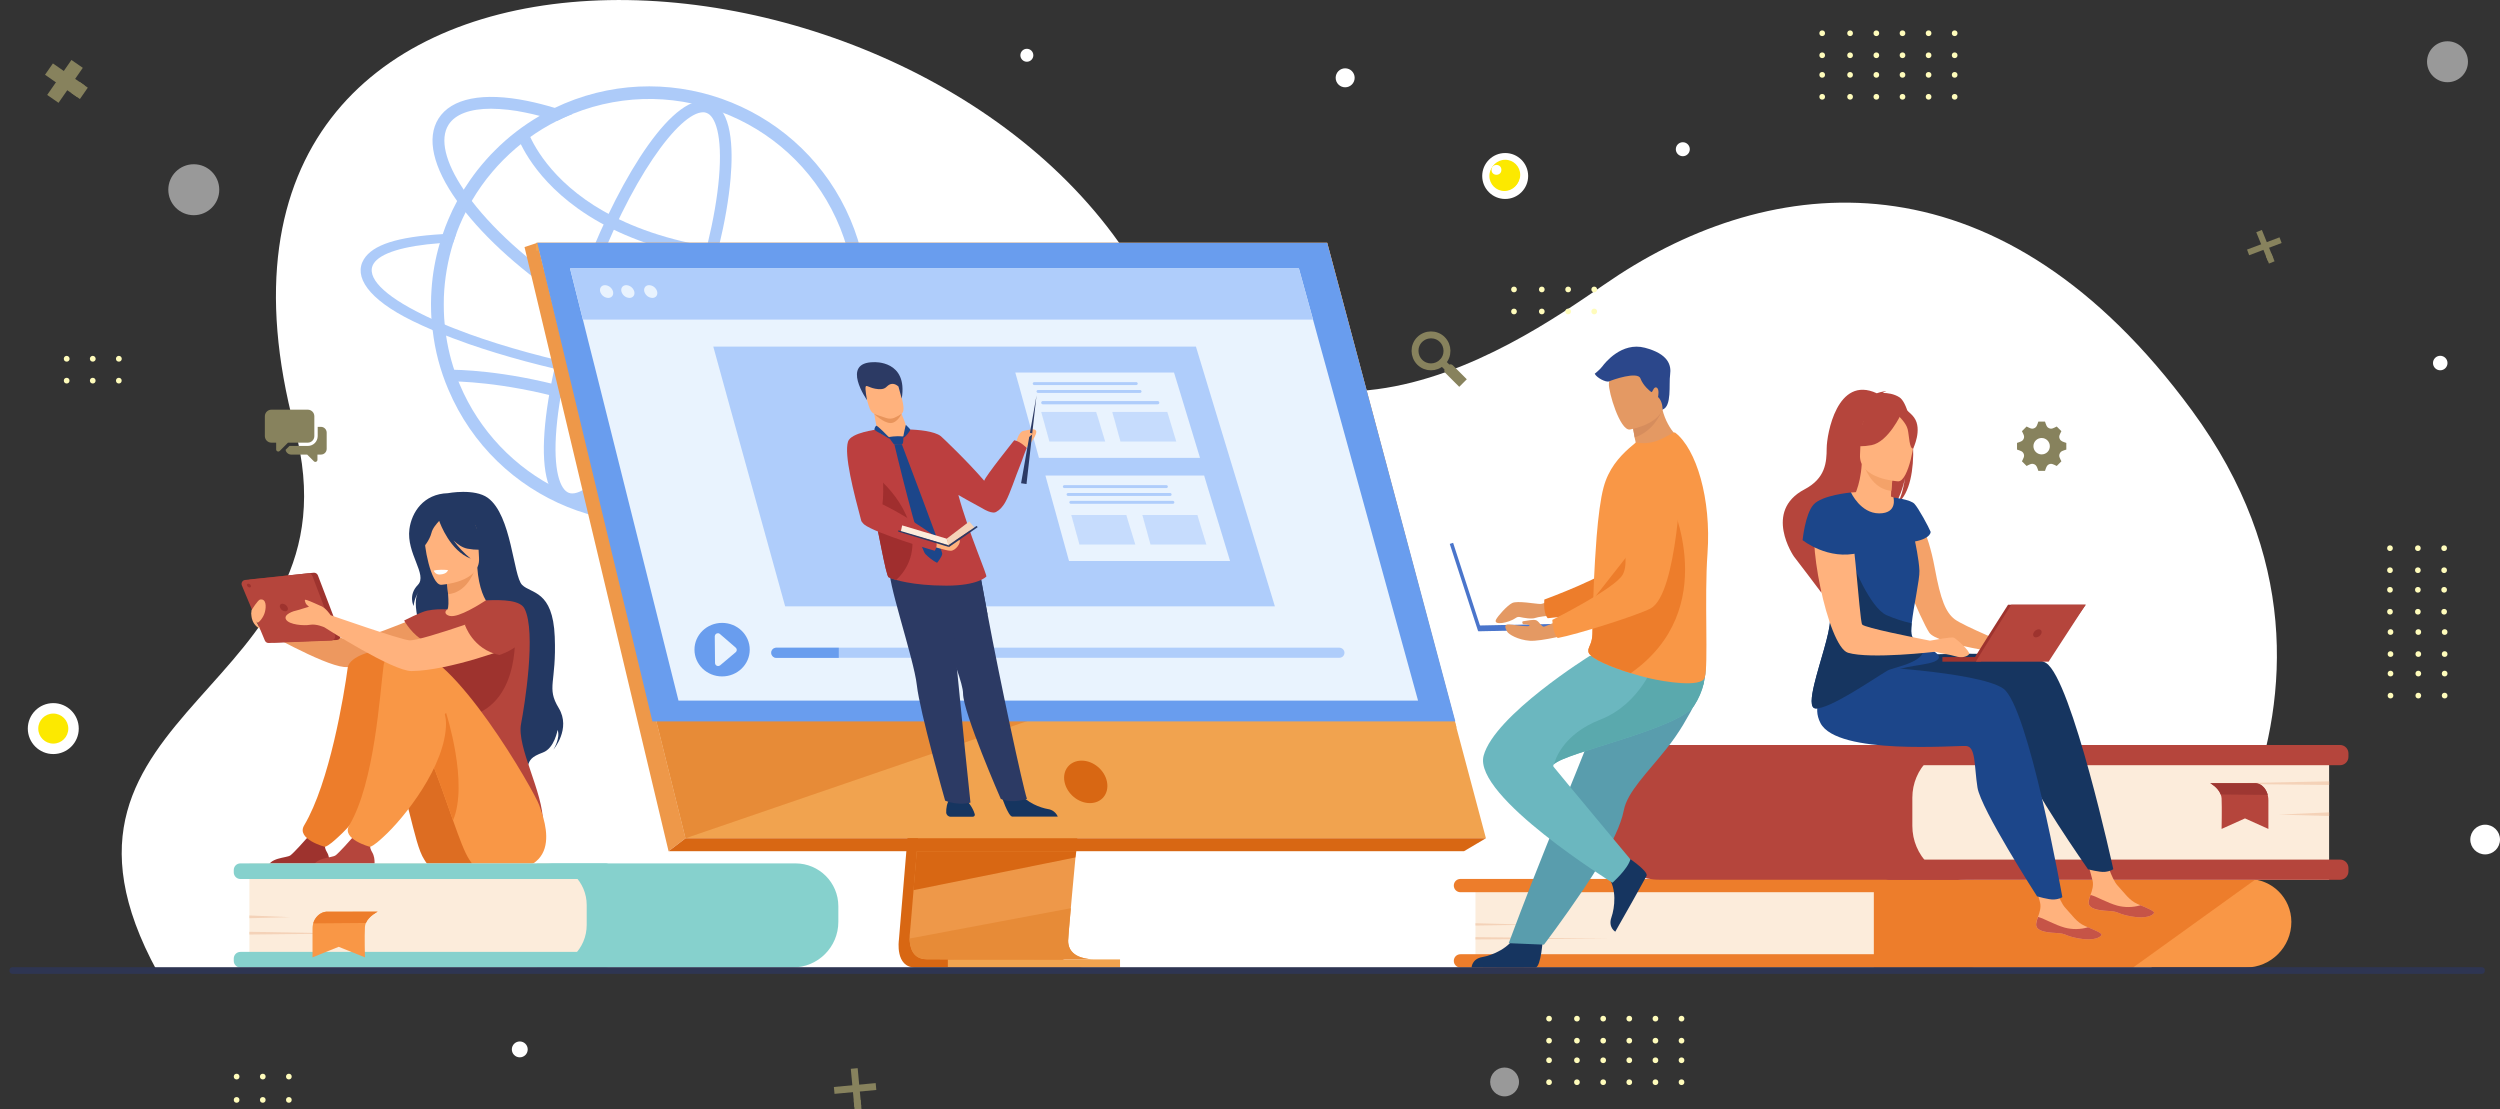 <?xml version="1.0" encoding="utf-8"?>
<!-- Generator: Adobe Illustrator 23.0.2, SVG Export Plug-In . SVG Version: 6.00 Build 0)  -->
<svg version="1.1" id="Camada_1" xmlns="http://www.w3.org/2000/svg" xmlns:xlink="http://www.w3.org/1999/xlink" x="0px" y="0px"
	 viewBox="0 0 2895 1284.6" style="enable-background:new 0 0 2895 1284.6;" xml:space="preserve">
<rect x="0" y="0" width="2895" height="1284.6" fill="#333333" stroke="none"/>
<style type="text/css">
	.st0{fill:#FFFFFF;}
	.st1{fill:#ED985F;}
	.st2{fill:#233862;}
	.st3{fill:#FFB27D;}
	.st4{fill:#B5453C;}
	.st5{fill:#DD6D22;}
	.st6{fill:#9E332E;}
	.st7{fill:#ED7D2B;}
	.st8{fill:#F99746;}
	.st9{fill:#ADCBF9;}
	.st10{fill:#FCECDB;}
	.st11{fill:#F4D2B8;}
	.st12{fill:#86D1CD;}
	.st13{fill:#D86713;}
	.st14{fill:#EE9849;}
	.st15{fill:#F1A34F;}
	.st16{fill:#E78B37;}
	.st17{fill:#699DEE;}
	.st18{fill:#E9F3FE;}
	.st19{fill:#AFCDFB;}
	.st20{opacity:0.6;fill:#AFCDFB;enable-background:new    ;}
	.st21{fill:#9E3732;}
	.st22{fill:#E49963;}
	.st23{fill:#163560;}
	.st24{fill:#599DAD;}
	.st25{fill:#6BB7BF;}
	.st26{fill:#5AA9AD;}
	.st27{fill:#D68D5D;}
	.st28{fill:#4A75CB;}
	.st29{fill:#2B478B;}
	.st30{fill:#F4A269;}
	.st31{fill:#C65447;}
	.st32{fill:#1C468A;}
	.st33{fill:#2E3552;}
	.st34{fill:none;}
	.st35{fill:#2C3A64;}
	.st36{fill:#BC3F3F;}
	.st37{fill:#A02E2E;}
	.st38{fill:#E8945B;}
	.st39{fill:#D35C2B;}
	.st40{fill:#FFFCBB;}
	.st41{fill:#FCE900;}
	.st42{opacity:0.5;fill:#FFFFFF;enable-background:new    ;}
	.st43{fill:#87825D;}
	.st44{fill:none;stroke:#87825D;stroke-width:8;stroke-linecap:round;}
	.st45{fill:none;stroke:#87825D;stroke-width:16;stroke-miterlimit:10;}
	.st46{fill:none;stroke:#87825D;stroke-width:7;stroke-miterlimit:10;}
	.st47{fill:none;stroke:#87825D;stroke-width:8;stroke-miterlimit:10;}
</style>
<g id="Слой_2">
	<title>5514</title>
	<path class="st0" d="M2488,1124.3c0,0,297.9-311.5,50.3-648.9c-219.6-299.3-475.7-278.8-663.5-157.3
		c-80,51.7-369.6,286.7-565.9-17.8C1041.2-115,172-143.5,341.2,495.4c81.9,309.2-327.8,320.4-159.1,629.5L2488,1124.3z"/>
	<g id="girl_2">
		<path class="st1" d="M506.2,705.1c0,0-83.6,36.4-98.8,35.8s-108.7-28.5-108.7-28.5l2.4,16.1c0,0,72.2,41.5,97.4,43.9
			c24.8,2.3,109.8-22.3,118-27.5S530,710.3,506.2,705.1z"/>
		<path class="st2" d="M518.7,571.1c0,0,30.8-5.8,46.2,5.4c27.8,20.3,29.3,90.4,39.7,100.8s35.6,6,37.8,60s-10,58.5,4.6,82.6
			s-6.2,48.2-6.2,48.2s8.5-13.3,4.9-22.9c0,0-3.5,21.2-17,26.2c-13.5,5-15.5,8.6-17.6,15.9c0,0-114.9-58.9-115-100.6
			s-22.6-83.1-11.6-101.2c0,0-4.9,7.7-5.5,16.3c0,0-6.6-12.7,4.9-24.5s-13.5-36.3-9.8-64.6C476.7,593.2,490.4,571.9,518.7,571.1z"/>
		<path class="st3" d="M496,744.8c8.5,5.8,18.1,9.8,28.1,12c43.3,10,59.9-26.6,66.2-51.7c-4.5-2.5-9.5-4-14.7-4.5
			c-3.1-0.4-6.4-0.6-9.2-0.8c-4.9-3.7-12.1-19-13.7-42.7l-2,0.5l-34.1,9.4c0,0,1.6,10.9,2.3,21.1c0.6,8,0.7,15.7-0.8,17.6
			c-2.7,0.6-4.3,1-4.3,1l0,0C506.7,718.8,500.7,731.6,496,744.8z"/>
		<path class="st1" d="M516.6,667c0,0,1.6,10.8,2.3,21.1c19.3-1.9,28.3-20.3,31.8-30.5L516.6,667z"/>
		<path class="st3" d="M510.8,677.2c0,0,45.9-2.5,43.9-31.1s2.5-48.1-26.8-47.7s-34.3,11.7-36,21.4S498.8,677.1,510.8,677.2z"/>
		<path class="st2" d="M492.1,603.8c6.5-9.1,12-7.6,15.1-5.2c24.1-15.6,41.7,3.6,41.7,3.6c2.9,12.4,10,23.3,20.2,31
			c0,0-8,5.8-27.6,2.2c-6-1.1-11.5-4.9-16.4-9.7c5.7,7.9,12.4,15.1,20,21.2c-23.8-9-35.3-40.3-36.5-43.7c-2.6,2.7-7.8,8.6-9,14
			c-1.8,7.4-9.4,19.1-13.8,18.9C485.8,636.1,482.4,617.4,492.1,603.8z"/>
		<path class="st4" d="M603.4,838.1c4.1-21.2,17.7-105.9,4.1-133.1c-4.8-9.8-23.9-10.7-44.8-9.8c-6.5,4.2-31.3,20.1-41.5,18.1
			l-0.6-0.1c-4.8-1.2-6.6-4.6-2.6-7.5c-7.8-0.5-15.6-0.1-23.2,1.4c-7.3,1.4-26.8,11.5-26.8,11.5s9.9,17.8,24.4,24
			c-2.5,22.1,1.2,31.9,24.2,83c19.4,43.2-2.6,82.1-2.6,82.1s114.1,91.8,114.8,45C629.2,917.5,598.1,865.2,603.4,838.1z"/>
		<path class="st5" d="M508.3,1007.4c-6.2-0.7-11.8-4.1-15.3-9.3l-1.7-2.7c-13-19.7-18-79.9-47.3-144.1
			c-7.2-15.6-32.7-18.4-39.7-36.1c0,0-17.1-57.3,32.8-58.9S571,915.6,572.3,932.5C573.6,948.9,605.4,1018.4,508.3,1007.4z"/>
		<path class="st6" d="M309.6,1006.1h71.1c0,0,2.7-11.3-2-19.1c-4.1-6.8-2.5-10.7,0.5-16.4c-3.8,1.6-7.9,2.4-12,2.3
			c-3.5-0.2-7.3-1.8-10.6-3.7c-3.1,3.5-16.2,18.3-20.3,21.3C331.8,993.8,311.1,992.6,309.6,1006.1z"/>
		<path class="st6" d="M595.9,727.2c0,0,9.3,84.2-50.8,101.9s-77.1-77.5-28.6-84.3C565,737.9,595.9,727.2,595.9,727.2z"/>
		<path class="st7" d="M402.7,772.9c-4.3,32.1-21,133.5-50.5,182.9c-9.5,15.9,24,24.9,24.1,24.8c4.5-1.2,12-8.3,15.4-11.4
			c24-21.6,72.6-82.7,72.6-131.7c0-23.9,0.4-69.5-17-81.1C436.7,749.2,404.4,760.1,402.7,772.9z"/>
		<path class="st8" d="M550.7,1006.1c0,0-2.6-3.7-7.2-10.6c-5.5-8.3-11.5-24.6-18.9-45.5c-7.7-21.9-16.9-48.9-28.3-77
			c-3.5-8.7-7.3-17.5-11.3-26.2c-7.1-15.6-26.7-13.5-33.7-31.1c0,0-27.2-61.2,22.8-62.9S619,916.6,624.5,932.6
			C630.5,950.1,659.7,1022.9,550.7,1006.1z"/>
		<path class="st4" d="M361.9,1006.1H433c0,0,2.7-11.3-2-19.1c-4.1-6.8-2.5-10.7,0.5-16.4c-3.8,1.6-7.9,2.4-12,2.3
			c-3.5-0.2-7.3-1.8-10.6-3.7c-3.1,3.5-16.2,18.3-20.3,21.3C384,993.8,363.3,992.6,361.9,1006.1z"/>
		<path class="st7" d="M524.6,950c-7.7-21.9-16.9-48.9-28.3-77c3-21.3,9.4-39.9,20.3-47.4C516.6,825.5,542.9,907,524.6,950z"/>
		<path class="st8" d="M444.2,770.6c-4.3,32.1-10.3,135.8-39.8,185.2c-9.5,15.9,24,24.9,24.1,24.8c4.5-1.2,12-8.3,15.4-11.4
			c23.9-21.6,72.6-82.7,72.6-131.7c0-23.9-28-67.6-45.4-79.2C460.4,751.1,445.9,757.9,444.2,770.6z"/>
		<path class="st6" d="M290.3,670.9l72.9-7.7c2.1-0.2,4.1,1,4.9,3l26.1,68.5c0.9,2.4-0.3,5.1-2.7,6.1c-0.5,0.2-1,0.3-1.5,0.3
			l-72.3,2.9c-2,0.1-3.8-1.1-4.5-2.9l-26.7-63.7c-1-2.4,0.1-5.1,2.5-6.2C289.4,671.1,289.8,671,290.3,670.9z"/>
		<path class="st4" d="M283.9,671.6l72.9-7.7c2.1-0.2,4.1,1,4.9,3l26.1,68.5c0.9,2.4-0.3,5.1-2.7,6.1l0,0c-0.5,0.2-1,0.3-1.5,0.3
			l-72.4,2.8c-2,0.1-3.8-1.1-4.5-2.9L280.1,678c-1-2.4,0.1-5.1,2.5-6.1l0,0C283,671.7,283.5,671.6,283.9,671.6z"/>
		<path class="st6" d="M324.3,703.5c-0.9-2.5,0.4-4.4,2.8-4.4c2.7,0.2,5,1.9,6,4.4c0.9,2.4-0.4,4.4-2.8,4.4
			C327.6,707.8,325.3,706.1,324.3,703.5z"/>
		<path class="st6" d="M286.1,678.1c-0.4-0.7-0.1-1.6,0.6-2l0,0c0.2-0.1,0.5-0.2,0.8-0.2c1.3,0.1,2.5,0.9,3,2.2
			c0.4,0.7,0.1,1.6-0.6,2c-0.2,0.1-0.5,0.2-0.8,0.2C287.8,680.2,286.6,679.3,286.1,678.1z"/>
		<path class="st3" d="M590.3,705.1c0,0-100.9,37.2-116.1,36.4c-9.8-0.5-91.3-29.1-91.3-29.1s-6-9.3-12.6-11.2
			c0,0-11.6-5.3-14.9-6.3s-2.6,0-1.6,3.2c0.5,1.6,2.4,3.2,4,4.5c-5.6,1.5-11.1,3.6-13.6,4.1c-4.3,0.8-16.5,4.8-12.9,10.8
			s20.5,7.3,27.8,6s16.5,2.9,16.5,2.9s79.3,51,101.1,50.7c43-0.5,115.7-26.9,123.9-32.1S614.1,710.3,590.3,705.1z"/>
		<path class="st3" d="M291.4,706.3c0,0,7.3-11.6,9.7-12c7.3-1.4,7.3,8.2,5.7,14.3c-1.6,6.6-7.3,12.9-8.8,12.4
			S289.7,712.4,291.4,706.3z"/>
		<path class="st3" d="M291.2,708.6c0,0-2.3,13,10,19.7L291.2,708.6z"/>
		<path class="st0" d="M502.2,660.8c0,0,4.3-1.7,16.5-0.7c0,0-0.6,4.8-9.6,5.2C504,665.5,502.2,660.8,502.2,660.8z"/>
		<path class="st4" d="M538.3,723.4c0,0,9,28.6,40,35.1c0,0,51.2-15.8,25.7-50.7C604,707.8,578.8,689.1,538.3,723.4z"/>
	</g>
	<path class="st9" d="M513.8,352.9c0-2.9,0.1-5.8,0.1-8.7c0.8-21.4,4.5-42.7,10.9-63.1c-5.4,0.2-10.6,0.5-15.6,0.8
		c-5.1,17.4-8.3,35.3-9.5,53.4c-0.4,5.4-0.6,10.8-0.6,16.2v1.4c0,5.5,0.2,10.9,0.5,16.3c4.9,2.3,10,4.5,15.3,6.7
		c-0.5-5.1-0.9-10.3-1-15.5C513.9,357.9,513.8,355.4,513.8,352.9z M984.9,254.5C930.5,126,782.2,65.7,653.5,119.9
		c-3.7,1.6-7.4,3.3-11,5c-6,2.9-11.9,6-17.5,9.3c-18.9,11-36.4,24.4-51.8,39.9c-3.3,3.2-6.4,6.6-9.5,10c-3.8,4.2-7.5,8.7-11,13.1
		c-5.6,7.2-10.8,14.7-15.7,22.4c-2.7,4.3-5.2,8.7-7.6,13.1c-3.8,7-7.2,14.2-10.3,21.6c-2.4,5.6-4.5,11.2-6.4,16.9
		c-1.2,3.5-2.3,6.9-3.3,10.5c-5.1,17.4-8.3,35.3-9.5,53.4c-0.4,5.4-0.6,10.8-0.6,16.2v1.4c0,5.5,0.2,10.9,0.5,16.3
		c0.3,4.4,0.7,8.8,1.2,13.3c2.7,23.7,8.8,46.9,18.2,68.8C573.6,579.8,721.9,640,850.6,585.6c59.8-25.3,107.6-72.6,133.5-132.1
		c0.3-0.8,0.7-1.6,1-2.4c1.4-3.3,2.8-6.7,4-10C1011.5,380.8,1010.1,314,984.9,254.5L984.9,254.5z M971.6,445.3
		c-0.1,0.1-0.1,0.2-0.1,0.3c-1.6,3.7-3.3,7.4-5.1,11.1c-57.5,118.4-200.1,167.9-318.5,110.4C596,541.9,555,498.8,532.5,445.6
		c-7.7-18.2-13-37.2-15.9-56.7c-0.7-4.3-1.2-8.6-1.6-13c-0.5-5.1-0.9-10.3-1-15.5c-0.1-2.5-0.1-4.9-0.1-7.5c0-2.9,0.1-5.8,0.1-8.7
		c0.8-21.4,4.5-42.7,10.9-63.2c1.1-3.5,2.2-6.9,3.5-10.3s2.6-7.1,4.1-10.5c2.1-4.9,4.3-9.7,6.7-14.4c2.3-4.5,4.6-8.9,7.1-13.2
		c7-11.9,15-23.3,24-33.8c3.7-4.4,7.6-8.6,11.6-12.7l1.7-1.7c18-18,38.7-33,61.4-44.4c4.7-2.4,9.4-4.6,14.3-6.6
		c1.3-0.6,2.6-1.1,3.9-1.6c122.2-49,260.9,10.4,309.9,132.6C996.4,322.6,995.8,387.5,971.6,445.3L971.6,445.3z"/>
	<path class="st9" d="M1032,403.9l-19.6-0.5c6.3,8.1,7.7,15.7,3.8,22c-3.9,6.3-13.3,11.8-27.3,15.9c-5.7,1.7-11.5,3-17.3,4
		c-17.1,3.1-38.5,4.9-63.5,5.1c-63.2,0.8-141.6-7.8-220.8-24.1c-53.3-10.9-102.6-24.5-143.9-39.4c-6.3-2.3-12.4-4.6-18.2-6.9
		c-3.5-1.3-6.9-2.8-10.2-4.2c-5.3-2.2-10.4-4.4-15.3-6.7c-3.5-1.5-6.8-3.2-10.1-4.8c-45.5-22.2-66.3-43.7-57-58.9
		c7.5-12.3,34.9-20.7,76.7-23.8c5-0.3,10.2-0.6,15.6-0.8c1.1-3.5,2.2-6.9,3.5-10.3c-5.5,0.1-10.7,0.4-15.8,0.6
		c-52.8,3.1-81,12.4-91.3,29.2c-11.9,19.6,4.4,45.9,56.5,71.4c7.2,3.5,14.9,7,23,10.5c5.1,2.1,10.3,4.2,15.7,6.4l7.5,2.9
		c6.2,2.3,12.5,4.6,18.9,6.9c40.6,14.1,87.8,26.8,138.5,37.2c70.9,14.5,141.4,23.1,201.7,24.5c8.9,0.3,17.5,0.3,25.8,0.2
		c19.2-0.1,38.4-1.4,57.4-3.8c6.2-0.8,12.1-1.9,17.5-3c25.7-5.3,42.7-13.7,49.4-24.7C1038,421.4,1037.4,412.9,1032,403.9z"/>
	<path class="st9" d="M923.9,397.6c-0.3,0.5-0.5,0.9-0.8,1.4c-7.7,12.3-25,18.6-49.3,18.6c-13.2-0.2-26.4-1.6-39.4-4.4
		c-47.8-9.7-104.3-34-159.1-68.6c-53.9-33.9-99.6-73.6-129-111.9c-0.5-0.7-1-1.3-1.5-2c-2.8-3.7-5.4-7.4-7.8-11
		c-21.5-31.9-27.9-58.9-17.6-75.2c7.8-12.3,25-18.6,49.3-18.6c13.2,0.2,26.4,1.6,39.4,4.4c5.5,1.1,11.2,2.4,16.9,3.9
		c6.5,1.7,13.2,3.7,20,5.9c4.7-2.4,9.5-4.6,14.4-6.6c1.3-0.6,2.6-1.1,3.9-1.6c-7-2.5-13.9-4.8-20.7-6.9c-10.9-3.3-21.5-6-31.7-8.1
		c-51.6-10.5-88.2-3.2-103.1,20.4c-14.2,22.5-6.5,56.3,21.7,95.7c1.4,2,2.9,4,4.5,6.1c1.7,2.3,3.5,4.6,5.3,6.9
		c30.5,38.1,75.9,77,128.8,110.4c56.1,35.2,114.3,60.2,163.7,70.3c13.8,3,27.9,4.5,42.1,4.7c29.5,0,50.6-8.5,61-25
		c1.7-2.7,3.1-5.6,4.2-8.7L923.9,397.6z"/>
	<path class="st9" d="M662.7,584.7c-2.9,0-5.8-0.5-8.6-1.5c-43.4-15.7-23.3-144.1,17.6-256.8c37.9-104.3,99-209.8,142.6-209.8
		c2.9,0,5.8,0.5,8.6,1.5c24.7,9,26.2,53.2,23.1,88.7c-4.1,47.5-18.6,107.2-40.7,168.1C767.5,479.1,706.4,584.7,662.7,584.7z
		 M814.3,130c-27.5,0-84.9,76.9-130,201c-21.7,59.9-35.9,118.4-39.9,164.8c-4.3,49.8,4.6,71.4,14.3,74.9c1.3,0.5,2.6,0.7,4,0.7
		c27.4,0,84.9-76.9,130-201c21.7-59.9,35.9-118.4,39.9-164.7c4.3-49.8-4.6-71.4-14.3-74.9C817,130.2,815.7,130,814.3,130z"/>
	<path class="st9" d="M921.5,307c-48.3,0-92.5-4.6-131.9-13.7c-47.1-11-87.7-28.4-120.5-51.9c-56.4-40.4-70.3-84.4-70.9-86.3
		l12.8-3.9c0.1,0.4,13.5,42.2,66.8,79.9c49.5,35.1,144.4,73.9,315.7,59.3l1.1,13.4C969.4,305.9,945,307,921.5,307z"/>
	<path class="st9" d="M874,570.1c-93.7-69.8-186.2-101-247.3-114.9c-66.1-15-110.3-13.6-110.7-13.6l-0.5-13.4
		c1.9-0.1,46.4-1.5,114.2,13.9c62.4,14.2,156.8,46,252.4,117.2L874,570.1z"/>
	<path class="st8" d="M2653.4,1067.5c0,29.2-23.7,52.9-52.9,52.9h-430.7v-102.5h433.9C2631.1,1017.9,2653.3,1040,2653.4,1067.5
		C2653.4,1067.4,2653.4,1067.4,2653.4,1067.5z"/>
	<path class="st10" d="M2249.8,1068.5c0,13.7-5.4,26.8-15,36.5l-0.2,0.2c-9.7,9.7-22.9,15.2-36.6,15.2h-489.4v-102.5h490.5
		C2227.1,1017.8,2249.8,1040.5,2249.8,1068.5z"/>
	<path class="st7" d="M2290.5,1112.7c0,4.2-3.4,7.7-7.6,7.7h-591.7c-4.2,0-7.7-3.4-7.7-7.7s3.4-7.7,7.7-7.7l0,0h591.7
		C2287.1,1105,2290.5,1108.4,2290.5,1112.7L2290.5,1112.7z"/>
	<path class="st7" d="M2290.5,1025.5c0,4.2-3.4,7.7-7.6,7.7h-591.7c-4.2,0-7.7-3.4-7.7-7.7s3.4-7.7,7.7-7.7h591.7
		C2287.1,1017.8,2290.5,1021.3,2290.5,1025.5z"/>
	<polygon class="st11" points="1708.6,1069.1 1774.2,1070.8 1708.6,1071.8 	"/>
	<polygon class="st11" points="1708.6,1085.2 1864.7,1086.9 1708.6,1087.9 	"/>
	<path class="st7" d="M2611.8,1018.4l-141.6,101.9h-300.3v-102.5h433.9C2606.5,1017.8,2609.2,1018,2611.8,1018.4z"/>
	<path class="st12" d="M621.7,999.8h299.5c27.4,0,49.6,22.2,49.6,49.6v18.1c0,29.2-23.6,52.8-52.8,52.8H621.7V999.8z"/>
	<path class="st10" d="M288.8,999.8h342.4c26.6,0,48.2,21.6,48.2,48.2v23.1c0,27.2-22.1,49.3-49.3,49.3l0,0H288.8V999.8z"/>
	<path class="st12" d="M278.4,1102.3h422.8c4.2,0,7.7,3.4,7.7,7.7v2.7c0,4.2-3.4,7.7-7.7,7.7H278.4c-4.2,0-7.7-3.4-7.7-7.7v-2.7
		C270.7,1105.7,274.1,1102.3,278.4,1102.3z"/>
	<path class="st12" d="M278.4,999.8h422.8c4.2,0,7.7,3.4,7.7,7.7v2.7c0,4.2-3.4,7.7-7.7,7.7H278.4c-4.2,0-7.7-3.4-7.7-7.7v-2.7
		C270.7,1003.2,274.1,999.8,278.4,999.8z"/>
	<polygon class="st11" points="288.8,1060.1 336.2,1062.1 288.8,1063.3 	"/>
	<polygon class="st11" points="288.8,1079 401.5,1081 288.8,1082.2 	"/>
	<path class="st13" d="M1084.9,565.7l-44,522.9c0,0-4.6,31.7,19,31.8c38.8,0.1,192.9,0,192.9,0s-29.2-6.6-28.8-21.4
		c0.4-17.5,51.4-538.1,51.4-538.1L1084.9,565.7z"/>
	<path class="st14" d="M1265.4,1110.8c-7.6,0-154.9,0.5-192.6,0c-16.5-0.2-19.3-14.6-19.5-24c0-2.6,0.1-5.2,0.5-7.8l1.2-13.6
		l2.9-34.6l2.6-30.6l3.3-39.3l2.8-33.2l31.2-371.5l190.5-5c0,0-21.5,217.9-36.7,376.5c-1.7,17.7-3.3,34.6-4.8,50.4
		c-0.5,5.1-0.9,10-1.4,14.8c-1.4,15-2.7,28.8-3.8,41c-0.6,6.4-1.1,12.4-1.6,17.8c-1.9,21.4-3.1,35-3.1,37.7c0,1.4,0.1,2.8,0.4,4.2
		C1240.3,1110.3,1262.5,1110.8,1265.4,1110.8z"/>
	<polygon class="st15" points="622.2,281.2 729.3,711.4 744,770.3 793.9,970.7 1720.7,970.7 1536.9,281.2 	"/>
	<polygon class="st14" points="622.2,281.2 607.4,286.1 774.2,985.7 793.9,970.7 	"/>
	<polygon class="st13" points="774.2,985.7 1695.3,985.7 1720.7,970.7 793.9,970.7 	"/>
	<rect x="1097.6" y="1111" class="st15" width="199.4" height="9.5"/>
	<polygon class="st15" points="1675.8,843.7 1525.4,290.3 620.7,290.3 620.7,281.2 1536.9,281.2 1686.7,842.4 	"/>
	<polygon class="st13" points="1246.4,985.7 1245.3,992.9 1057.8,1030.8 1060.4,1000.2 1061.6,985.7 	"/>
	<path class="st16" d="M1265.4,1110.8c-7.6,0-154.9,0.5-192.6,0c-16.5-0.2-19.3-14.6-19.5-24l186.7-35.1c-1.9,21.4-3.1,35-3.1,37.7
		c0,1.4,0.1,2.8,0.4,4.2C1240.3,1110.3,1262.5,1110.8,1265.4,1110.8z"/>
	<polygon class="st16" points="1201,831.1 793.9,970.7 744,770.3 	"/>
	<polygon class="st17" points="622.2,281.2 1536.9,281.2 1685.3,835.4 755.5,835.4 	"/>
	<path class="st13" d="M1281.9,905.4c-2.6-13.6-15.8-24.6-29.4-24.6s-22.5,11-19.8,24.6s15.8,24.6,29.4,24.6
		S1284.5,919.1,1281.9,905.4z"/>
	<polygon class="st18" points="1642.1,811.3 785.7,811.3 688.8,425 681.3,395.4 675,370.1 660.1,310.8 1504.1,310.8 1520.5,370.1 
		1527.4,395.4 1535.6,425 	"/>
	<polygon class="st19" points="1520.5,370.1 675,370.1 660.1,310.8 1504.1,310.8 	"/>
	<path class="st18" d="M695,337.6c-1-4.1,1.5-7.4,5.6-7.4c4.4,0.2,8.1,3.2,9.3,7.4c1,4.1-1.5,7.4-5.6,7.4
		C699.9,344.8,696.2,341.8,695,337.6z"/>
	<path class="st18" d="M719.6,337.6c-1-4.1,1.5-7.4,5.6-7.4c4.4,0.2,8.1,3.2,9.3,7.4c1,4.1-1.5,7.4-5.6,7.4
		C724.5,344.8,720.8,341.8,719.6,337.6z"/>
	<path class="st18" d="M746.1,337.6c-1-4.1,1.5-7.4,5.6-7.4c4.4,0.2,8.1,3.2,9.3,7.4c1,4.1-1.5,7.4-5.6,7.4
		C751,344.8,747.3,341.8,746.1,337.6z"/>
	<path class="st17" d="M804.2,752.3c0-17.1,14.3-31,32-31s32,13.9,32,31s-14.3,31-32,31S804.2,769.4,804.2,752.3z"/>
	<path class="st18" d="M833.6,734.1L852,750c1.4,1.2,1.6,3.4,0.4,4.8c-0.1,0.2-0.3,0.3-0.4,0.4l-18,15.2c-1.5,1.3-3.8,1.2-5.1-0.3
		c-0.5-0.6-0.9-1.4-0.9-2.2l-0.3-31.1c0.1-2,1.7-3.6,3.7-3.5C832.2,733.2,833,733.5,833.6,734.1L833.6,734.1z"/>
	<path class="st19" d="M1556.9,755.9c0,3.2-2.6,5.8-5.8,5.8H898.7c-3.2-0.1-5.7-2.9-5.6-6.1c0.1-3,2.6-5.5,5.6-5.6h652.4
		C1554.2,750.1,1556.9,752.7,1556.9,755.9z"/>
	<path class="st17" d="M971.3,750.1v11.7h-72.6c-3.2-0.1-5.7-2.9-5.6-6.1c0.1-3,2.6-5.5,5.6-5.6L971.3,750.1L971.3,750.1z"/>
	<polygon class="st19" points="1476.3,702.1 909.2,702.1 844.9,470 840,452.2 835.8,437 826,401.4 1384.9,401.4 1395.7,437 
		1400.3,452.2 1405.7,470 	"/>
	<polygon class="st18" points="1389.6,530.2 1203.1,530.2 1182,453.9 1180.4,448 1179,443.1 1175.7,431.4 1359.5,431.4 
		1363.1,443.1 1364.6,448 1366.4,453.9 	"/>
	<polygon class="st20" points="1279.8,511.3 1215.2,511.3 1207.9,484.8 1207.3,482.8 1206.8,481.1 1205.7,477 1269.4,477 
		1270.6,481.1 1271.2,482.8 1271.8,484.8 	"/>
	<polygon class="st20" points="1362.1,511.3 1297.5,511.3 1290.2,484.8 1289.6,482.8 1289.1,481.1 1288,477 1351.7,477 1353,481.1 
		1353.5,482.8 1354.1,484.8 	"/>
	<path class="st19" d="M1315.8,445.9h-118.2c-0.9,0-1.7-0.8-1.7-1.7l0,0c0-0.9,0.8-1.7,1.7-1.7l0,0h118.2c0.9,0,1.7,0.8,1.7,1.7l0,0
		l0,0C1317.5,445.1,1316.7,445.9,1315.8,445.9z"/>
	<path class="st19" d="M1320.2,455H1202c-0.9,0-1.7-0.8-1.7-1.7l0,0c0-0.9,0.8-1.7,1.7-1.7l0,0h118.2c0.9,0,1.7,0.8,1.7,1.7l0,0
		C1321.9,454.2,1321.1,455,1320.2,455z"/>
	<path class="st19" d="M1340.6,468.2h-133c-1,0-1.9-0.8-1.9-1.9l0,0c0-1,0.9-1.9,1.9-1.9l0,0h133c1,0,1.9,0.9,1.9,1.9l0,0
		C1342.5,467.3,1341.7,468.2,1340.6,468.2L1340.6,468.2z"/>
	<polygon class="st18" points="1424.4,649.6 1237.9,649.6 1216.8,573.2 1215.2,567.4 1213.8,562.4 1210.6,550.7 1394.4,550.7 
		1397.9,562.4 1399.4,567.4 1401.2,573.2 	"/>
	<polygon class="st20" points="1314.7,630.6 1250,630.6 1242.7,604.2 1242.1,602.2 1241.7,600.4 1240.5,596.4 1304.3,596.4 
		1305.5,600.4 1306,602.2 1306.6,604.2 	"/>
	<polygon class="st20" points="1397,630.6 1332.3,630.6 1325,604.2 1324.4,602.2 1324,600.4 1322.8,596.4 1386.6,596.4 
		1387.8,600.4 1388.3,602.2 1388.9,604.2 	"/>
	<path class="st19" d="M1350.7,565.2h-118.2c-0.9,0-1.7-0.8-1.7-1.7l0,0c0-0.9,0.8-1.7,1.7-1.7l0,0h118.2c0.9,0,1.7,0.8,1.7,1.7l0,0
		l0,0C1352.3,564.5,1351.6,565.2,1350.7,565.2z"/>
	<path class="st19" d="M1355,574.3h-118.2c-0.9,0-1.7-0.8-1.7-1.7l0,0c0-0.9,0.8-1.7,1.7-1.7l0,0H1355c0.9,0,1.7,0.8,1.7,1.7l0,0
		C1356.7,573.6,1356,574.3,1355,574.3z"/>
	<path class="st19" d="M1358.2,583.4H1240c-0.9,0-1.7-0.8-1.7-1.7l0,0c0-0.9,0.8-1.7,1.7-1.7h118.2c0.9,0,1.7,0.8,1.7,1.7l0,0
		C1359.9,582.6,1359.2,583.4,1358.2,583.4L1358.2,583.4z"/>
	<path class="st8" d="M437.4,1055.7c0,0-10.3,5-13.7,13.1c-0.6,1.4-1,3-1.1,4.6c-0.6,10.8,0,35.2,0,35.2l-30.4-12.2l-30.3,12.2
		v-33.1c-0.1-6.3,2.6-12.3,7.4-16.3c2.3-2.1,5.3-3.3,8.4-3.4L437.4,1055.7z"/>
	<path class="st7" d="M437.4,1055.7c0,0-10.3,5-13.7,13.1l-61,0.5c1.8-7.1,7.7-12.5,15-13.6H437.4z"/>
	<path class="st4" d="M2285.8,1018.7h-364.5c-36.9,0-66.8-29.9-66.8-66.8l0,0v-26.5c0-34.6,28.1-62.7,62.7-62.7h368.6V1018.7
		L2285.8,1018.7z"/>
	<path class="st10" d="M2697.1,1018.7h-420.3c-34.4,0-62.3-27.9-62.3-62.3l0,0l0,0v-32.7c0-33.7,27.3-61,60.9-61h421.7
		L2697.1,1018.7L2697.1,1018.7L2697.1,1018.7z"/>
	<path class="st4" d="M2187.9,995.4h521.9c5.3,0,9.7,4.3,9.7,9.7v4c0,5.3-4.3,9.7-9.7,9.7h-521.9c-5.3,0-9.7-4.3-9.7-9.7v-4
		C2178.2,999.7,2182.5,995.4,2187.9,995.4z"/>
	<path class="st4" d="M2187.9,862.7h521.9c5.3,0,9.7,4.3,9.7,9.7v4c0,5.3-4.3,9.7-9.7,9.7h-521.9c-5.3,0-9.7-4.3-9.7-9.7v-4
		C2178.2,867.1,2182.5,862.7,2187.9,862.7z"/>
	<polygon class="st11" points="2697.1,940.7 2638.6,943.3 2697.1,944.9 	"/>
	<polygon class="st11" points="2697.1,904.8 2557.9,907.5 2697.1,909 	"/>
	<path class="st4" d="M2559.4,906.9c0,0,9.2,4.9,12.2,13.1c0.6,1.5,0.9,3,1,4.6c0.5,10.8,0,35.3,0,35.3l27.1-12.2l27.1,12.2v-33.1
		c0-6.3-2.3-12.3-6.6-16.3c-2-2-4.7-3.2-7.5-3.4h-53.3V906.9z"/>
	<path class="st21" d="M2559.4,906.9c0,0,9.2,4.9,12.2,13.1l54.4,0.5c0,0-2.1-11.6-13.4-13.6H2559.4z"/>
	<path class="st22" d="M1808.6,688.4c0,0-19.4,11-24.8,11s-26.7-4.1-32.7-1.1s-16.7,15.2-18.7,19.2c-3.6,7.2,14.6,4,23.2-2.1
		c1.2-0.9,2.8-1.2,4.3-0.9c4.5,1,13.7,2.7,18.2,1c6-2.2,37.7-4.7,37.7-4.7L1808.6,688.4z"/>
	<path class="st23" d="M1786.7,1086.3c0,0-2.1,33.7-8.6,34.1c-0.9,0.1-33,0.1-33,0.1l-41-0.2c0,0,0.3-9.9,12.3-12
		s32.1-10.5,39.3-26.4C1763.3,1065.2,1786.7,1086.3,1786.7,1086.3z"/>
	<path class="st7" d="M1956,538.4c0,0-20.1,142.7-53.3,155.5c-16.4,6.3-88.9,20.6-110.4,22c0,0-5.3-4.3-4-21.6
		c0,0,76-27.9,86.8-43.1c16.1-22.6-10-92.2,10.2-113.4S1939.4,507.5,1956,538.4z"/>
	<path class="st24" d="M1949.2,839.1c-5.9,9.8-12.4,19.2-19.6,28.1c-21.6,27.3-45.1,49.7-49.2,71c-0.9,4.6-2.2,9.2-3.8,13.6
		c-1.7,4.9-3.8,10-6.3,15.3c-9.2,19.9-22.8,42.2-36.5,62.5c-23.6,35-45.9,64.3-45.9,64.3l-40.8-1.7c1.6-4.1,19.4-52.5,43.2-111.6
		l29.9-74.2c1.3-3.3,2.7-6.6,4-9.8c3-7.5,6-15,8.9-22.2c22.3-55.5,40.1-99.7,40.1-99.7s89.3-33.8,98.5-11.9
		C1979.4,780.8,1973.2,798.5,1949.2,839.1z"/>
	<path class="st23" d="M1881.1,990.2c0,0,28.4,18.2,25.6,24.1c-0.4,0.8-16,28.9-16,28.9l-20.2,35.7c0,0-8.5-5-4.5-16.5
		s6.4-33.1-3.8-47.2C1851.3,1000.3,1881.1,990.2,1881.1,990.2z"/>
	<path class="st25" d="M1867.2,1022.2c0,0,17.7-15.6,20.8-27.1c0,0-73-87.5-88.9-107.1c-0.7-0.9-0.5-1.9,0.4-3
		c12-13.5,144.8-40.9,162.2-67.9c5.2-7.9,9-16.7,11.2-25.9c3.9-16.5,0.8-27.9,0.8-27.9l-132.7-3.8c0,0-110.5,68.8-123,115.7
		C1705.7,922.1,1867.2,1022.2,1867.2,1022.2z"/>
	<path class="st26" d="M1799.6,885.1c12-13.5,144.8-40.9,162.2-67.9c5.2-7.9,9-16.7,11.2-25.9v-16.8l-56.4-8.9
		c0,0-16,49.2-63.4,67.7C1808.9,850.5,1800.5,881.2,1799.6,885.1z"/>
	<path class="st22" d="M1877.5,529.4c26.8,6.9,71.3-17.9,71.3-17.9s-17.3-11.6-23.7-37.1c-0.3-1.3-0.6-2.6-0.9-4l-13.8-2.9
		l-20.5,18.4c0.6,7,1.6,13.9,3,20.7c0.4,2.3,1,4.8,1.6,7.4C1888,518,1882.2,523.2,1877.5,529.4z"/>
	<path class="st8" d="M1977.3,640.7c-3.8,51.7,1.2,130.4-3.2,144c-3.8,11.8-46.7,4.8-63.8,0.8c-6.3-1.5-14-3.5-21.9-6
		c-22.1-6.8-46.2-16.6-48.8-23.9c-0.1-0.3-0.2-0.5-0.2-0.8c-0.2-1-0.2-2,0-3c0.9-3.7,4.2-7.7,4.6-16.9c0.4-10.2,0.4-22.3,0.8-35.2
		c0-1.5,0-3,0.2-4.5v-1.4c0.4-14.5,1.1-29.6,2-44.7c0.6-9.5,1.2-18.8,1.9-27.8c1.9-23.2,4.5-43.8,8-56.8c5.6-21.2,18-35.1,29.3-45.2
		l8.2-7c9.1,2,19.9,0.7,29.6-4c10.5-5,14.2-8.6,16-7.2C1964.3,519.9,1981.8,577.4,1977.3,640.7z"/>
	<path class="st7" d="M1888.4,779.5c-22.1-6.8-46.2-16.6-48.8-23.9c-0.1-0.3-0.2-0.5-0.2-0.8v-3c0.9-3.7,4.2-7.7,4.6-16.9
		c0.4-10.2,0.4-22.3,0.8-35.2c0-1.5,0-3,0.2-4.5v-1.4l89.4-113.9C1934.3,580,1994.5,705.1,1888.4,779.5z"/>
	<path class="st27" d="M1890,485.8c0.6,7,1.6,13.9,3,20.7c20-6.5,29.1-24.5,32.1-32.2c-0.3-1.3-0.6-2.6-0.9-4l-13.8-2.9L1890,485.8z
		"/>
	<path class="st22" d="M1887.3,497.4c0,0,43.7-7.3,38.7-34.4s-2.7-46.3-30.7-42.8s-31.6,14.8-32.2,24.3
		C1862.6,453.9,1875.8,498.6,1887.3,497.4z"/>
	
		<rect x="1695.2" y="626.7" transform="matrix(0.951 -0.309 0.309 0.951 -126.972 557.68)" class="st28" width="4.1" height="106"/>
	
		<rect x="1711.4" y="723" transform="matrix(1 -2.129084e-02 2.129084e-02 1 -15.064 37.788)" class="st28" width="111.3" height="6.7"/>
	<path class="st22" d="M1820.6,733.6c0,0-35.7,9.4-49.2,8.4s-24.5-7.4-26.2-10.7s-5.2-9.2,3.9-8.1s21.6,3,22,1.3s-7.4-1.6-7.4-1.6
		s-2.4-3.4,0.6-3.6s11.7-2.5,14.9-0.9s6.2,7.6,8.6,7.3s29.9-12.4,29.9-12.4L1820.6,733.6z"/>
	<path class="st8" d="M1947.1,544.2c0,0-4.2,144.1-35.9,160.5c-15.6,8.1-86.1,30.3-107.3,34.1c0,0-5.7-3.7-6.3-21
		c0,0,72.4-36.1,81.5-52.4c13.5-24.2-20.1-90.6-2.4-113.9S1927.2,515.4,1947.1,544.2z"/>
	<path class="st29" d="M1925.2,474.3c0,0,0.5-9.3-5.2-14.6c0,0,2-9.3-1.7-10.9c-3.7-1.5-4.5,6.3-6.2,5.1s-9.2-7.1-12.5-15.7
		c-3.2-8.6-32.8,1.8-36.2,3.4s-14.5-4.1-16.7-8.8c0,0,6.2-4.9,8.9-8.6s22.2-28.6,49.2-21.5s30.8,20,29.2,31.1
		S1936.2,470.6,1925.2,474.3z"/>
	<path class="st30" d="M2218.6,593.9c0,0,13.9,20.5,21.8,63.6c6.9,37.8,13,51.7,23,59.5s65.7,30.6,65.7,30.6l-4.2,9.8
		c0,0-81.6-11.1-90.8-24.8s-44.1-94.3-41.4-112.8S2218.6,593.9,2218.6,593.9z"/>
	<path class="st3" d="M2418.6,1044.4c-0.7,8,10.4,9.9,23.2,10.5s9,3.3,26.6,6.4s24.6-1.6,25.9-4c1.1-2.1-7-5.4-15.8-9.1l-3.3-1.4
		c-9.8-4.3-15.3-13.1-23-21.3c-7.3-7.7-14.1-32.5-14.1-32.5l-23.9-5.1c0,0,6.7,22.3,9,31.8c1.4,5.6-0.6,11.8-2.4,16.6
		C2419.7,1038.9,2418.9,1041.6,2418.6,1044.4z"/>
	<path class="st31" d="M2441.8,1054.9c12.8,0.6,9,3.3,26.6,6.4s24.6-1.6,25.9-4c1.1-2.1-7-5.4-15.8-9.1l-0.1,0.2
		c-8.7,2.5-17.9,2.6-26.6,0.3c-11.6-3.2-22.9-10.1-30.9-12.4c-1.1,2.6-1.8,5.2-2.2,8C2417.9,1052.3,2428.9,1054.2,2441.8,1054.9z"/>
	<path class="st23" d="M2180.5,760.8c0,0,158.9-12,188.8,6.9s77.9,238.8,77.9,238.8s-3,2.4-9.6,3.1c-6.1,0.7-19.7-3-19.7-3
		s-69-98.4-73.8-123.2c-4.8-24.8-3.7-46.9-14.7-47.5s-148.9,16.8-169.8-20s-3.6-73.1-3.6-73.1L2180.5,760.8z"/>
	<path class="st3" d="M2357.8,1069.9c-0.7,8,10.4,9.9,23.2,10.5s9,3.3,26.6,6.4s24.6-1.6,25.9-4c1.1-2.1-7-5.4-15.8-9.1
		c-1.1-0.5-2.2-0.9-3.3-1.4c-9.8-4.3-15.3-13.1-23-21.3c-7.2-7.7-14.1-32.5-14.1-32.5l-23.9-5.2c0,0,6.7,22.3,9,31.8
		c1.4,5.6-0.6,11.8-2.4,16.6C2358.9,1064.4,2358.1,1067.1,2357.8,1069.9z"/>
	<path class="st31" d="M2381,1080.4c12.9,0.6,9,3.3,26.6,6.4s24.6-1.6,25.9-4c1.1-2.1-7-5.4-15.8-9.1l-0.1,0.2
		c-8.7,2.5-17.9,2.6-26.6,0.3c-11.6-3.2-22.9-10.1-30.9-12.4c-1.1,2.6-1.8,5.2-2.2,8C2357.1,1077.8,2368.1,1079.8,2381,1080.4z"/>
	<path class="st32" d="M2149.4,770.6c0,0,141.2,6.7,170.3,26.7s68.5,241.6,68.5,241.6s-3.1,2.3-9.7,2.7c-6.2,0.4-19.6-3.7-19.6-3.7
		s-65.1-101-69-126s-1.8-47-12.9-48s-149.5,11-168.9-26.6C2088.8,799.8,2149.4,770.6,2149.4,770.6z"/>
	<path class="st4" d="M2199.6,460.1c-6.3-4.1-14-5.1-19.5-5.1c1.3-0.9,2.7-1.5,4.3-1.7c-3.4-0.7-11.1,2.1-11.1,2.1
		c-45.9-21.3-57.9,47.5-58,63.7c-0.1,16.2-1.2,34.7-25.7,47.6c-48.1,25.3-12.4,77.5-12.4,77.5c0.4,0.2,32.1,42.3,32.1,42.3
		c-0.3-13.1,51.3-82.5,84-101c8.4-10.7,12.4-30.4,12.7-31.9c-2.4,15.6-5.6,24.3-8.4,29.1C2225.8,560,2216.2,471,2199.6,460.1z"/>
	<path class="st3" d="M2143.4,570.3c8.7-0.7,17.5-0.7,26.3,0c7.8,0.8,15.5,2.8,22.8,5.7c12.4,5.2,11.1,27.2-15,23.2
		S2141.6,576.8,2143.4,570.3z"/>
	<path class="st3" d="M2191.4,586.4c0.1,0.1,3.7,19-13.4,18.2c-11.2-0.5-35.4-14.1-33.3-23.7c1-4.6,9.5-16.4,11.2-43.5l2,0.5
		l34.3,9.2c0,0-1.5,10.9-2.2,21.2C2189.5,577.1,2189.5,585.3,2191.4,586.4z"/>
	<path class="st30" d="M2192.4,547.2c0,0-1.5,10.9-2.2,21.2c-19.4-1.8-28.6-20.3-32.1-30.4L2192.4,547.2z"/>
	<path class="st4" d="M2154.7,533.9c0,0-9.1-16.8-10.7-30.8c-1.1-10,6.4-46.1,42.7-38.4c7.3,1.5,14.2,4.7,20.1,9.2
		c7.6,5.9,18.3,18.3,3.4,49.3l-4.1,10.5L2154.7,533.9z"/>
	<path class="st3" d="M2198.2,557.4c0,0-46.1-2.3-44.3-31c1.8-28.7-2.8-48.3,26.7-48.1c29.5,0.3,34.5,11.6,36.2,21.3
		S2210.3,557.2,2198.2,557.4z"/>
	<path class="st4" d="M2201.7,479c0,0-14.9,32.8-34.6,36.5c-19.7,3.7-27.8-2.1-27.8-2.1c10.1-7.8,17.2-18.8,20.1-31.2
		C2159.5,482.2,2193.3,462.3,2201.7,479z"/>
	<path class="st4" d="M2198.4,481.5c0,0,8.9,8.1,10.7,15.6s1.8,22.6,6.3,22.4c0,0,11-22.3,1.2-35.9
		C2206.2,469.1,2198.4,481.5,2198.4,481.5z"/>
	<path class="st32" d="M2244.4,763.2c-3.7,4.5-15.4,5.8-27.8,7.9c-9.8,1.6-20.1,3.7-27.4,8c-16.6,9.8-71,42.8-86.9,41.3
		c-6.2-0.6-5-12.4-1.3-28c5.9-24.7,18.2-59,18.2-73.9c0-8.1,2.7-27.4,6.3-49.4c0.3-1.8,0.6-3.6,0.9-5.4
		c7.1-42.8,17.1-93.3,17.1-93.3s11,24.1,32.6,24.1s16.5-18.4,16.5-18.4s19.6,2.3,24.3,7.3s16.4,26.6,18.8,32.5
		c0,0,0.5,7.5-18.1,11.1c0,0,4.5,20.4,5.1,33.9c0.4,10-6.8,41.4-8.9,60.9c-0.7,6.9-0.8,12.3,0.3,14.8c1.4,3.2,6.1,6.3,11.4,9.4
		C2235.7,752,2248.8,757.9,2244.4,763.2z"/>
	<path class="st23" d="M2225.2,745.9c11.9,20.3-32.3,26.4-39.6,30.7c-16.6,9.8-67.5,45.2-83.4,43.7c-6.2-0.6-5-12.4-1.3-28
		c5.9-24.7,18.2-59,18.2-73.9c0-8.1,2.7-27.4,6.3-49.4l19.2-18.4c0,0,20.5,53.1,40.1,61.8c9.3,4,19,7.2,28.9,9.4
		c-0.7,6.9-0.8,12.3,0.3,14.8C2215.3,739.7,2220,742.8,2225.2,745.9z"/>
	<rect x="2249.3" y="760.9" class="st6" width="44.5" height="5.3"/>
	<path class="st6" d="M2284.4,765.5c0.4-1.7,40.9-65.2,40.9-65.2h90l-45.1,63.5L2284.4,765.5z"/>
	<path class="st4" d="M2288.1,766.2c0.4-1.7,41-66,41-66h86.1l-42.9,66H2288.1z"/>
	<path class="st6" d="M2364,733.4c-1,2.6-3.4,4.5-6.3,4.7c-2.6,0-3.9-2.1-3.1-4.7c1-2.7,3.4-4.5,6.3-4.7
		C2363.5,728.8,2364.8,730.9,2364,733.4z"/>
	<path class="st3" d="M2262.5,738.4c-2.5-1.1-22,2.5-27.6,3.5c-17.6-3.5-75.7-15-78.5-18.7c-3.3-4.3-10.6-134.8-18.9-137
		c0,0-16.4-10-32.2,8.9s11.3,153.8,34.7,160.8c26.1,7.7,101.4-1.2,101.4-1.2l0,0c6.2,2.1,17,3.3,22.8,5.2c7.6,2.5,14.3,0.4,16-2.5
		S2265.5,739.6,2262.5,738.4z"/>
	<path class="st32" d="M2143.4,570.3c0,0-33.7,3-43.4,14.1s-12.6,41.1-12.6,41.1s29.6,23.9,65.4,14.6L2143.4,570.3z"/>
	<path class="st33" d="M14.3,1120h2859.8c1.8,0,3.3,1.5,3.3,3.3v1.1c0,1.8-1.5,3.3-3.3,3.3H14.3c-1.8,0-3.3-1.5-3.3-3.3v-1.1
		C11.1,1121.4,12.5,1120,14.3,1120z"/>
	<polygon class="st34" points="1476.3,702.1 909.2,702.1 844.9,470 840,452.2 835.8,437 826,401.4 1384.9,401.4 1395.7,437 
		1400.3,452.2 1405.7,470 	"/>
	<path class="st3" d="M1176.7,512.1c0,0,3.1-12.5,8.4-13.1c5.2-0.7,13.1-4,14.8,0.2s-12.6,25.8-18.2,20.5S1176.7,512.1,1176.7,512.1
		z"/>
	<path class="st23" d="M1120.6,928.2c0,0,5.9,6.7,8.1,14.4c0.5,1.2-0.1,2.5-1.3,3l0,0c-0.3,0.1-0.7,0.2-1,0.2h-25.7
		c-2.6-0.1-4.8-2.1-5-4.8c-0.1-4.7,0.6-11.8,4.6-16.1C1106.7,918,1120.6,928.2,1120.6,928.2z"/>
	<path class="st23" d="M1159.5,921.4c0,0,7.9,23.8,12.6,24.2h52.8c-2-4.7-6.3-8-11.3-8.7c-8.9-1.5-24.7-7.4-32.9-18.7
		C1172.1,906.4,1159.5,921.4,1159.5,921.4z"/>
	<path class="st35" d="M1107.7,774.1c4.6,13.3,7.5,23.7,7.5,28.7c-0.1,22.2,43.7,122.3,43.7,122.3c14.1,6,30.3-0.1,30.3-0.1
		c-4.8-13.9-31.5-138-45.6-213.8c-6-31.8-10-54-10-54l-77.4-8.7C1056.2,648.5,1091.8,728.1,1107.7,774.1z"/>
	<path class="st35" d="M1056.2,648.5c0,0,35.6,79.7,51.5,125.7l35.8-62.9c-6-31.8-10-54-10-54L1056.2,648.5z"/>
	<path class="st35" d="M1097.6,665.4c0,0,21.3,221.2,26.2,264c0,0-13.2,4-29.3-2.2c0,0-29.4-102.8-32.8-133.8s-36.6-126.7-31-135.6
		C1036.3,649,1097.6,665.4,1097.6,665.4z"/>
	<path class="st3" d="M1043.1,476.8c0,0,8.2,19.7,8.5,25.5s-18.4,9.1-27.8,4.2c-9.5-4.9-8-9.2-8-9.2s-4.3-20-3.6-21.6
		C1012.9,474.2,1043.1,476.8,1043.1,476.8z"/>
	<path class="st36" d="M1174.5,509.8c0,0-33.4,41.6-34.8,46.9c-19.2-22.4-48.7-50.4-50.1-51.5c-3.8-3.1-10.6-4.9-17.4-6.1
		c-7-1.1-14.1-1.7-21.2-1.8c-0.2,0-0.3,0-0.5,0c0.9,3.3-2.7,9.5-10.6,10c-9.4,0.6-22.7-4.5-24.1-10c-0.1-0.3-22,1.1-18.2,42.1
		c0,0.6,0.1,1.2,0.2,1.8c1.5,13.8,5.8,31.8,14.7,55.5c3.2,8.5,13.6,71.7,16.7,71.8c2.8,1.3,5.7,2.3,8.7,3.1
		c3.1,0.9,7.2,1.9,12.2,2.8c10.7,2,25.7,3.8,45.8,3.8c36.9,0,46.2-10.5,46.2-10.5c2,0-20.5-50.8-32.3-94.5
		c12.2,7.1,25.2,13.9,26.6,14.8c6.2,3.8,10.5,5.3,13.5,5.5h0.4c1.4,0.1,2.9-0.3,4-1.2c2.8-1.5,6.6-4.7,10.4-11.8
		c5.1-9.3,11.1-28.2,16.3-40.8c2.9-7,5.1-14.6,8-20.9C1189.1,518.9,1181.9,511.2,1174.5,509.8z"/>
	<path class="st37" d="M1054.6,612.2c7.4,30.6-6.7,50.1-16.8,59.4c-3-0.8-5.9-1.8-8.7-3.1c-3.1-0.1-13.6-63.3-16.7-71.8
		c-8.8-23.7-13.1-41.7-14.7-55.5c0.8-0.9,1.3-1.4,1.3-1.4S1043.7,566.9,1054.6,612.2z"/>
	<path class="st38" d="M1044,479.1c0,0-4.7,10.7-12.7,10.8c-8,0.1-19-10.6-19-10.6L1044,479.1z"/>
	<path class="st3" d="M1044.6,478.5c-1.7,1.7-5.7,3.9-9.2,5.4c-2.9,1.1-6.1,1.2-9,0.2c-4.8-1.5-12.2-3.9-14.1-4.9
		c-4.7-2.4-5.7-7.3-7.8-14.2c-2.4-8.1-4.9-14.5-5.3-19.1c-0.4-5.6,2.3-8.8,12-9.6c17.8-1.6,26.6,3,28.5,9.1c0.5,1.6,1,3.2,1.5,4.7
		C1047,469.1,1047.4,475.8,1044.6,478.5z"/>
	<path class="st35" d="M1040.4,447.6c0,0-4.2-4.4-9.3-2.7c-5.1,1.7-4.4,6.5-14.2,5.7c-9.8-0.8-13.3-5.3-14.4-3s1.5,15.7,1.5,15.7
		s-31-43.9,8-43.9c0,0,39.6-2.4,32.2,42.2L1040.4,447.6z"/>
	<path class="st3" d="M1122.5,489.2"/>
	<path class="st39" d="M1126.7,426.4c0.1-0.7,0.2-1.2,0.2-1.2C1126.8,425.6,1126.7,426,1126.7,426.4z"/>
	<polygon class="st35" points="1188.7,560.5 1182.4,559.6 1200.3,457.9 1200.3,457.9 	"/>
	<path class="st3" d="M1179.8,508.4c0,0,5.9,5.9,6.9,2.6c1-3.3,8.5-6.9,9-8.4s-8.6-2.2-10-2.2
		C1184.3,500.4,1178.9,506.3,1179.8,508.4z"/>
	<path class="st32" d="M1029.2,506.1c0.5,0.1,7.4-1.7,16.8-0.6c0,0,0.7,8.5-1.7,9.2s-7.5,0.1-8.6,0S1029.2,506.1,1029.2,506.1z"/>
	<path class="st32" d="M1035.7,514.7c0,0,28.4,119.4,36,127s13.5,10,13.5,10s6-7.2,5.9-10.7s-46.7-126.4-46.7-126.4L1035.7,514.7z"
		/>
	<path class="st3" d="M1075.5,631.3c0,0,19.3,6.3,25.2,6.5s12.7-9.7,10.4-12.6c-0.7-0.8-9.1,3-11.5,1.7c-3.7-2-8.3-0.5-11.3-0.1
		s-14.2-6-14.2-6L1075.5,631.3z"/>
	<path class="st36" d="M1082.3,620.7c-31.4-22.2-53.5-33.4-60.4-36.7c1.9-16.4,1.1-42.5-6.1-86.6c0,0-30.5,3.4-33.8,14
		c-4.7,15.4,6.4,58.1,15.5,92.3l0.3,0.2c0.8,1.3,1.8,2.4,2.9,3.4c13,10.4,81.7,30.5,81.7,30.5
		C1087.5,630.5,1082.3,620.7,1082.3,620.7z"/>
	<polygon class="st10" points="1096.3,623.8 1044.7,608.4 1043.1,615.8 1098.3,631.3 	"/>
	<polygon class="st11" points="1122.4,603.9 1096.3,623.8 1098.3,631.3 1128.4,610.9 	"/>
	<polygon class="st35" points="1098.9,633.5 1040.1,615.6 1040.3,614.1 1098.3,631.3 	"/>
	<polygon class="st35" points="1098.9,633.5 1132.2,610.4 1130.9,609 1098.3,631.3 	"/>
	<path class="st32" d="M1029.2,506.1c0,0-13.5-14-14.6-13.1s-2.5,4-1.8,4.9c0.6,0.9,18.1,10.7,18.1,10.7L1029.2,506.1z"/>
	<path class="st32" d="M1046,505.5c0,0,2.7-14,3.1-13.4s4.8,4.4,5,5.4s-5.4,8.8-8,9.4C1043.6,507.5,1046,505.5,1046,505.5z"/>
	<circle class="st40" cx="2172.8" cy="38.5" r="3.3"/>
	<circle class="st40" cx="2172.8" cy="64" r="3.3"/>
	<circle class="st40" cx="2203.1" cy="38.5" r="3.3"/>
	<circle class="st40" cx="2203.1" cy="64" r="3.3"/>
	<circle class="st40" cx="2233.3" cy="38.5" r="3.3"/>
	<circle class="st40" cx="2233.3" cy="64" r="3.3"/>
	<circle class="st40" cx="2263.5" cy="38.5" r="3.3"/>
	<circle class="st40" cx="2263.5" cy="64" r="3.3"/>
	<circle class="st40" cx="2110.1" cy="38.5" r="3.3"/>
	<circle class="st40" cx="2110.1" cy="64" r="3.3"/>
	<circle class="st40" cx="2142.4" cy="38.5" r="3.3"/>
	<circle class="st40" cx="2142.4" cy="64" r="3.3"/>
	<circle class="st40" cx="2172.8" cy="86.7" r="3.3"/>
	<circle class="st40" cx="2172.8" cy="112.1" r="3.3"/>
	<circle class="st40" cx="2203.1" cy="86.7" r="3.3"/>
	<circle class="st40" cx="2203.1" cy="112.1" r="3.3"/>
	<circle class="st40" cx="2233.3" cy="86.7" r="3.3"/>
	<circle class="st40" cx="2233.3" cy="112.1" r="3.3"/>
	<circle class="st40" cx="2263.5" cy="86.7" r="3.3"/>
	<circle class="st40" cx="2263.5" cy="112.1" r="3.3"/>
	<circle class="st40" cx="2110.1" cy="86.7" r="3.3"/>
	<circle class="st40" cx="2110.1" cy="112.1" r="3.3"/>
	<circle class="st40" cx="2142.4" cy="86.7" r="3.3"/>
	<circle class="st40" cx="2142.4" cy="112.1" r="3.3"/>
	<circle class="st40" cx="2830.3" cy="634.8" r="3.3"/>
	<circle class="st40" cx="2830.3" cy="660.3" r="3.3"/>
	<circle class="st40" cx="2767.6" cy="634.8" r="3.3"/>
	<circle class="st40" cx="2767.6" cy="660.3" r="3.3"/>
	<circle class="st40" cx="2799.9" cy="634.8" r="3.3"/>
	<circle class="st40" cx="2799.9" cy="660.3" r="3.3"/>
	<circle class="st40" cx="2830.3" cy="683" r="3.3"/>
	<circle class="st40" cx="2830.3" cy="708.4" r="3.3"/>
	<circle class="st40" cx="2767.6" cy="683" r="3.3"/>
	<circle class="st40" cx="2767.6" cy="708.4" r="3.3"/>
	<circle class="st40" cx="2799.9" cy="683" r="3.3"/>
	<circle class="st40" cx="2799.9" cy="708.4" r="3.3"/>
	<circle class="st40" cx="2830.9" cy="731.9" r="3.3"/>
	<circle class="st40" cx="2830.9" cy="757.4" r="3.3"/>
	<circle class="st40" cx="2768.2" cy="731.9" r="3.3"/>
	<circle class="st40" cx="2768.2" cy="757.4" r="3.3"/>
	<circle class="st40" cx="2800.4" cy="731.9" r="3.3"/>
	<circle class="st40" cx="2800.4" cy="757.4" r="3.3"/>
	<circle class="st40" cx="2830.9" cy="780" r="3.3"/>
	<circle class="st40" cx="2830.9" cy="805.5" r="3.3"/>
	<circle class="st40" cx="2768.2" cy="780" r="3.3"/>
	<circle class="st40" cx="2768.2" cy="805.5" r="3.3"/>
	<circle class="st40" cx="2800.4" cy="780" r="3.3"/>
	<circle class="st40" cx="2800.4" cy="805.5" r="3.3"/>
	<path class="st40" d="M77.2,412.1c-2.6,0-4.5,3-2.4,5.8c2.7,2.1,5.8,0.2,5.8-2.4C80.5,413.5,79,412.1,77.2,412.1"/>
	<circle class="st40" cx="77.2" cy="440.8" r="3.3"/>
	<path class="st40" d="M107.4,412.1c-2.6,0-4.5,3-2.4,5.8c2.7,2.1,5.8,0.2,5.8-2.4C110.7,413.5,109.2,412.1,107.4,412.1"/>
	<circle class="st40" cx="107.4" cy="440.8" r="3.3"/>
	<path class="st40" d="M137.6,412.1c-2.6,0-4.5,3-2.4,5.8c2.7,2.1,5.8,0.2,5.8-2.4C141,413.5,139.5,412.1,137.6,412.1"/>
	<circle class="st40" cx="137.6" cy="440.8" r="3.3"/>
	<circle class="st40" cx="1815.9" cy="335.2" r="3.3"/>
	<circle class="st40" cx="1815.9" cy="360.7" r="3.3"/>
	<circle class="st40" cx="1846.1" cy="335.2" r="3.3"/>
	<circle class="st40" cx="1846.1" cy="360.7" r="3.3"/>
	<circle class="st40" cx="1753.2" cy="335.2" r="3.3"/>
	<circle class="st40" cx="1753.2" cy="360.7" r="3.3"/>
	<circle class="st40" cx="1785.4" cy="335.2" r="3.3"/>
	<circle class="st40" cx="1785.4" cy="360.7" r="3.3"/>
	<circle class="st0" cx="1743" cy="203.8" r="26.6"/>
	<circle class="st41" cx="1743" cy="202.4" r="17.4"/>
	<circle class="st0" cx="61.7" cy="843.7" r="29.5"/>
	<circle class="st41" cx="61.7" cy="843.7" r="17.4"/>
	<circle class="st0" cx="1189.1" cy="64" r="7.5"/>
	<circle class="st41" cx="1742.1" cy="203.8" r="17.4"/>
	<circle class="st0" cx="1732.9" cy="196.7" r="5.7"/>
	<circle class="st0" cx="1557.7" cy="90.1" r="11"/>
	<circle class="st0" cx="1948.7" cy="172.8" r="8.1"/>
	<circle class="st42" cx="2834.2" cy="71.5" r="23.7"/>
	<circle class="st40" cx="1856.5" cy="1179.6" r="3.3"/>
	<circle class="st40" cx="1856.5" cy="1205.1" r="3.3"/>
	<circle class="st40" cx="1886.7" cy="1179.6" r="3.3"/>
	<circle class="st40" cx="1886.7" cy="1205.1" r="3.3"/>
	<circle class="st40" cx="1917" cy="1179.6" r="3.3"/>
	<circle class="st40" cx="1917" cy="1205.1" r="3.3"/>
	<circle class="st40" cx="1947.2" cy="1179.6" r="3.3"/>
	<circle class="st40" cx="1947.2" cy="1205.1" r="3.3"/>
	<circle class="st40" cx="1793.8" cy="1179.6" r="3.3"/>
	<circle class="st40" cx="1793.8" cy="1205.1" r="3.3"/>
	<circle class="st40" cx="1826.1" cy="1179.6" r="3.3"/>
	<circle class="st40" cx="1826.1" cy="1205.1" r="3.3"/>
	<circle class="st40" cx="1856.5" cy="1227.8" r="3.3"/>
	<circle class="st40" cx="1856.5" cy="1253.2" r="3.3"/>
	<circle class="st40" cx="1886.7" cy="1227.8" r="3.3"/>
	<circle class="st40" cx="1886.7" cy="1253.2" r="3.3"/>
	<circle class="st40" cx="1917" cy="1227.8" r="3.3"/>
	<circle class="st40" cx="1917" cy="1253.2" r="3.3"/>
	<circle class="st40" cx="1947.2" cy="1227.8" r="3.3"/>
	<circle class="st40" cx="1947.2" cy="1253.2" r="3.3"/>
	<circle class="st40" cx="1793.8" cy="1227.8" r="3.3"/>
	<circle class="st40" cx="1793.8" cy="1253.2" r="3.3"/>
	<circle class="st40" cx="1826.1" cy="1227.8" r="3.3"/>
	<circle class="st40" cx="1826.1" cy="1253.2" r="3.3"/>
	<circle class="st42" cx="224.4" cy="219.7" r="29.5"/>
	<circle class="st40" cx="274" cy="1246.7" r="3.3"/>
	<circle class="st40" cx="304.3" cy="1246.7" r="3.3"/>
	<circle class="st40" cx="334.5" cy="1246.7" r="3.3"/>
	<circle class="st40" cx="274" cy="1273.7" r="3.3"/>
	<circle class="st40" cx="304.3" cy="1273.7" r="3.3"/>
	<circle class="st40" cx="334.5" cy="1273.7" r="3.3"/>
	<circle class="st0" cx="601.9" cy="1215.2" r="9.2"/>
	<circle class="st42" cx="1742.3" cy="1252.9" r="16.7"/>
	<circle class="st0" cx="2877.8" cy="972.2" r="17.2"/>
	<circle class="st0" cx="2825.8" cy="420.4" r="8.4"/>
	<g>
		<path class="st43" d="M2392.8,520.6v-7.7c-3.9-1.4-6.4-1.8-7.7-4.8l0,0c-1.3-3,0.2-5.1,2-8.8l-5.4-5.4c-3.7,1.8-5.8,3.3-8.8,2l0,0
			c-3-1.3-3.4-3.8-4.8-7.7h-7.7c-1.4,3.9-1.8,6.4-4.8,7.7l0,0c-3,1.3-5.1-0.2-8.8-2l-5.4,5.4c1.8,3.7,3.3,5.8,2,8.8
			s-3.8,3.4-7.7,4.8v7.7c3.9,1.4,6.4,1.8,7.7,4.8c1.3,3.1-0.3,5.2-2,8.8l5.4,5.4c3.7-1.8,5.8-3.3,8.8-2l0,0c3,1.3,3.4,3.8,4.8,7.7
			h7.7c1.4-3.9,1.8-6.4,4.8-7.7l0,0c3-1.2,5,0.2,8.8,2l5.4-5.4c-1.8-3.7-3.3-5.8-2-8.8C2386.4,522.3,2388.9,521.9,2392.8,520.6z
			 M2364.2,526.2c-5.3,0-9.5-4.3-9.5-9.5c0-5.3,4.3-9.5,9.5-9.5c5.3,0,9.5,4.3,9.5,9.5C2373.8,522,2369.5,526.2,2364.2,526.2z"/>
	</g>
	<g>
		<path class="st44" d="M1670.3,419.3c7.2-7.3,7-19-0.2-26.2c-7.3-7.2-19-7-26.2,0.2s-7,19,0.2,26.2c7.2,7.1,18.7,7.1,25.9,0
			l20.5,20.5 M1679.6,425.9l13.3,13.3l-3.1,3.1l-13.3-13.3"/>
	</g>
	<g>
		<g>
			<path class="st43" d="M356.4,512.6c4.2,0,7.6-3.4,7.6-7.6v-23c0-4.2-3.4-7.6-7.6-7.6h-42.1c-4.2,0-7.6,3.4-7.6,7.6v23
				c0,4.2,3.4,7.6,7.6,7.6h5.5v7.9c0,1,0.6,1.8,1.5,2.2c0.3,0.1,0.6,0.2,0.9,0.2c0.6,0,1.2-0.2,1.7-0.7l9.6-9.6L356.4,512.6
				L356.4,512.6z"/>
			<path class="st43" d="M371.7,494.3h-3.8V505c0,6.3-5.1,11.4-11.4,11.4h-21.3l-4.5,4.5c0.5,3.1,3.3,5.5,6.5,5.5h18.5l7.8,7.8
				c0.5,0.5,1.1,0.7,1.7,0.7c0.3,0,0.6-0.1,0.9-0.2c0.9-0.4,1.5-1.2,1.5-2.2v-6.1h4.1c3.7,0,6.6-3,6.6-6.6V501
				C378.3,497.3,375.3,494.3,371.7,494.3z"/>
		</g>
	</g>
</g>
<g>
	<line class="st45" x1="87.4" y1="101.3" x2="93.5" y2="105.5"/>
	<line class="st45" x1="56.7" y1="80" x2="97.1" y2="108.1"/>
	<line class="st45" x1="61.2" y1="114.5" x2="89.3" y2="74"/>
	<line class="st46" x1="2627.1" y1="295.1" x2="2629.3" y2="300.6"/>
	<line class="st46" x1="2616" y1="267.6" x2="2630.7" y2="303.9"/>
	<line class="st46" x1="2603.3" y1="292.3" x2="2640.9" y2="278.1"/>
	<line class="st47" x1="992.6" y1="1274" x2="993.3" y2="1281.4"/>
	<line class="st47" x1="989.2" y1="1237.3" x2="993.7" y2="1285.7"/>
	<line class="st47" x1="966" y1="1262.7" x2="1014.4" y2="1258.2"/>
</g>
</svg>
